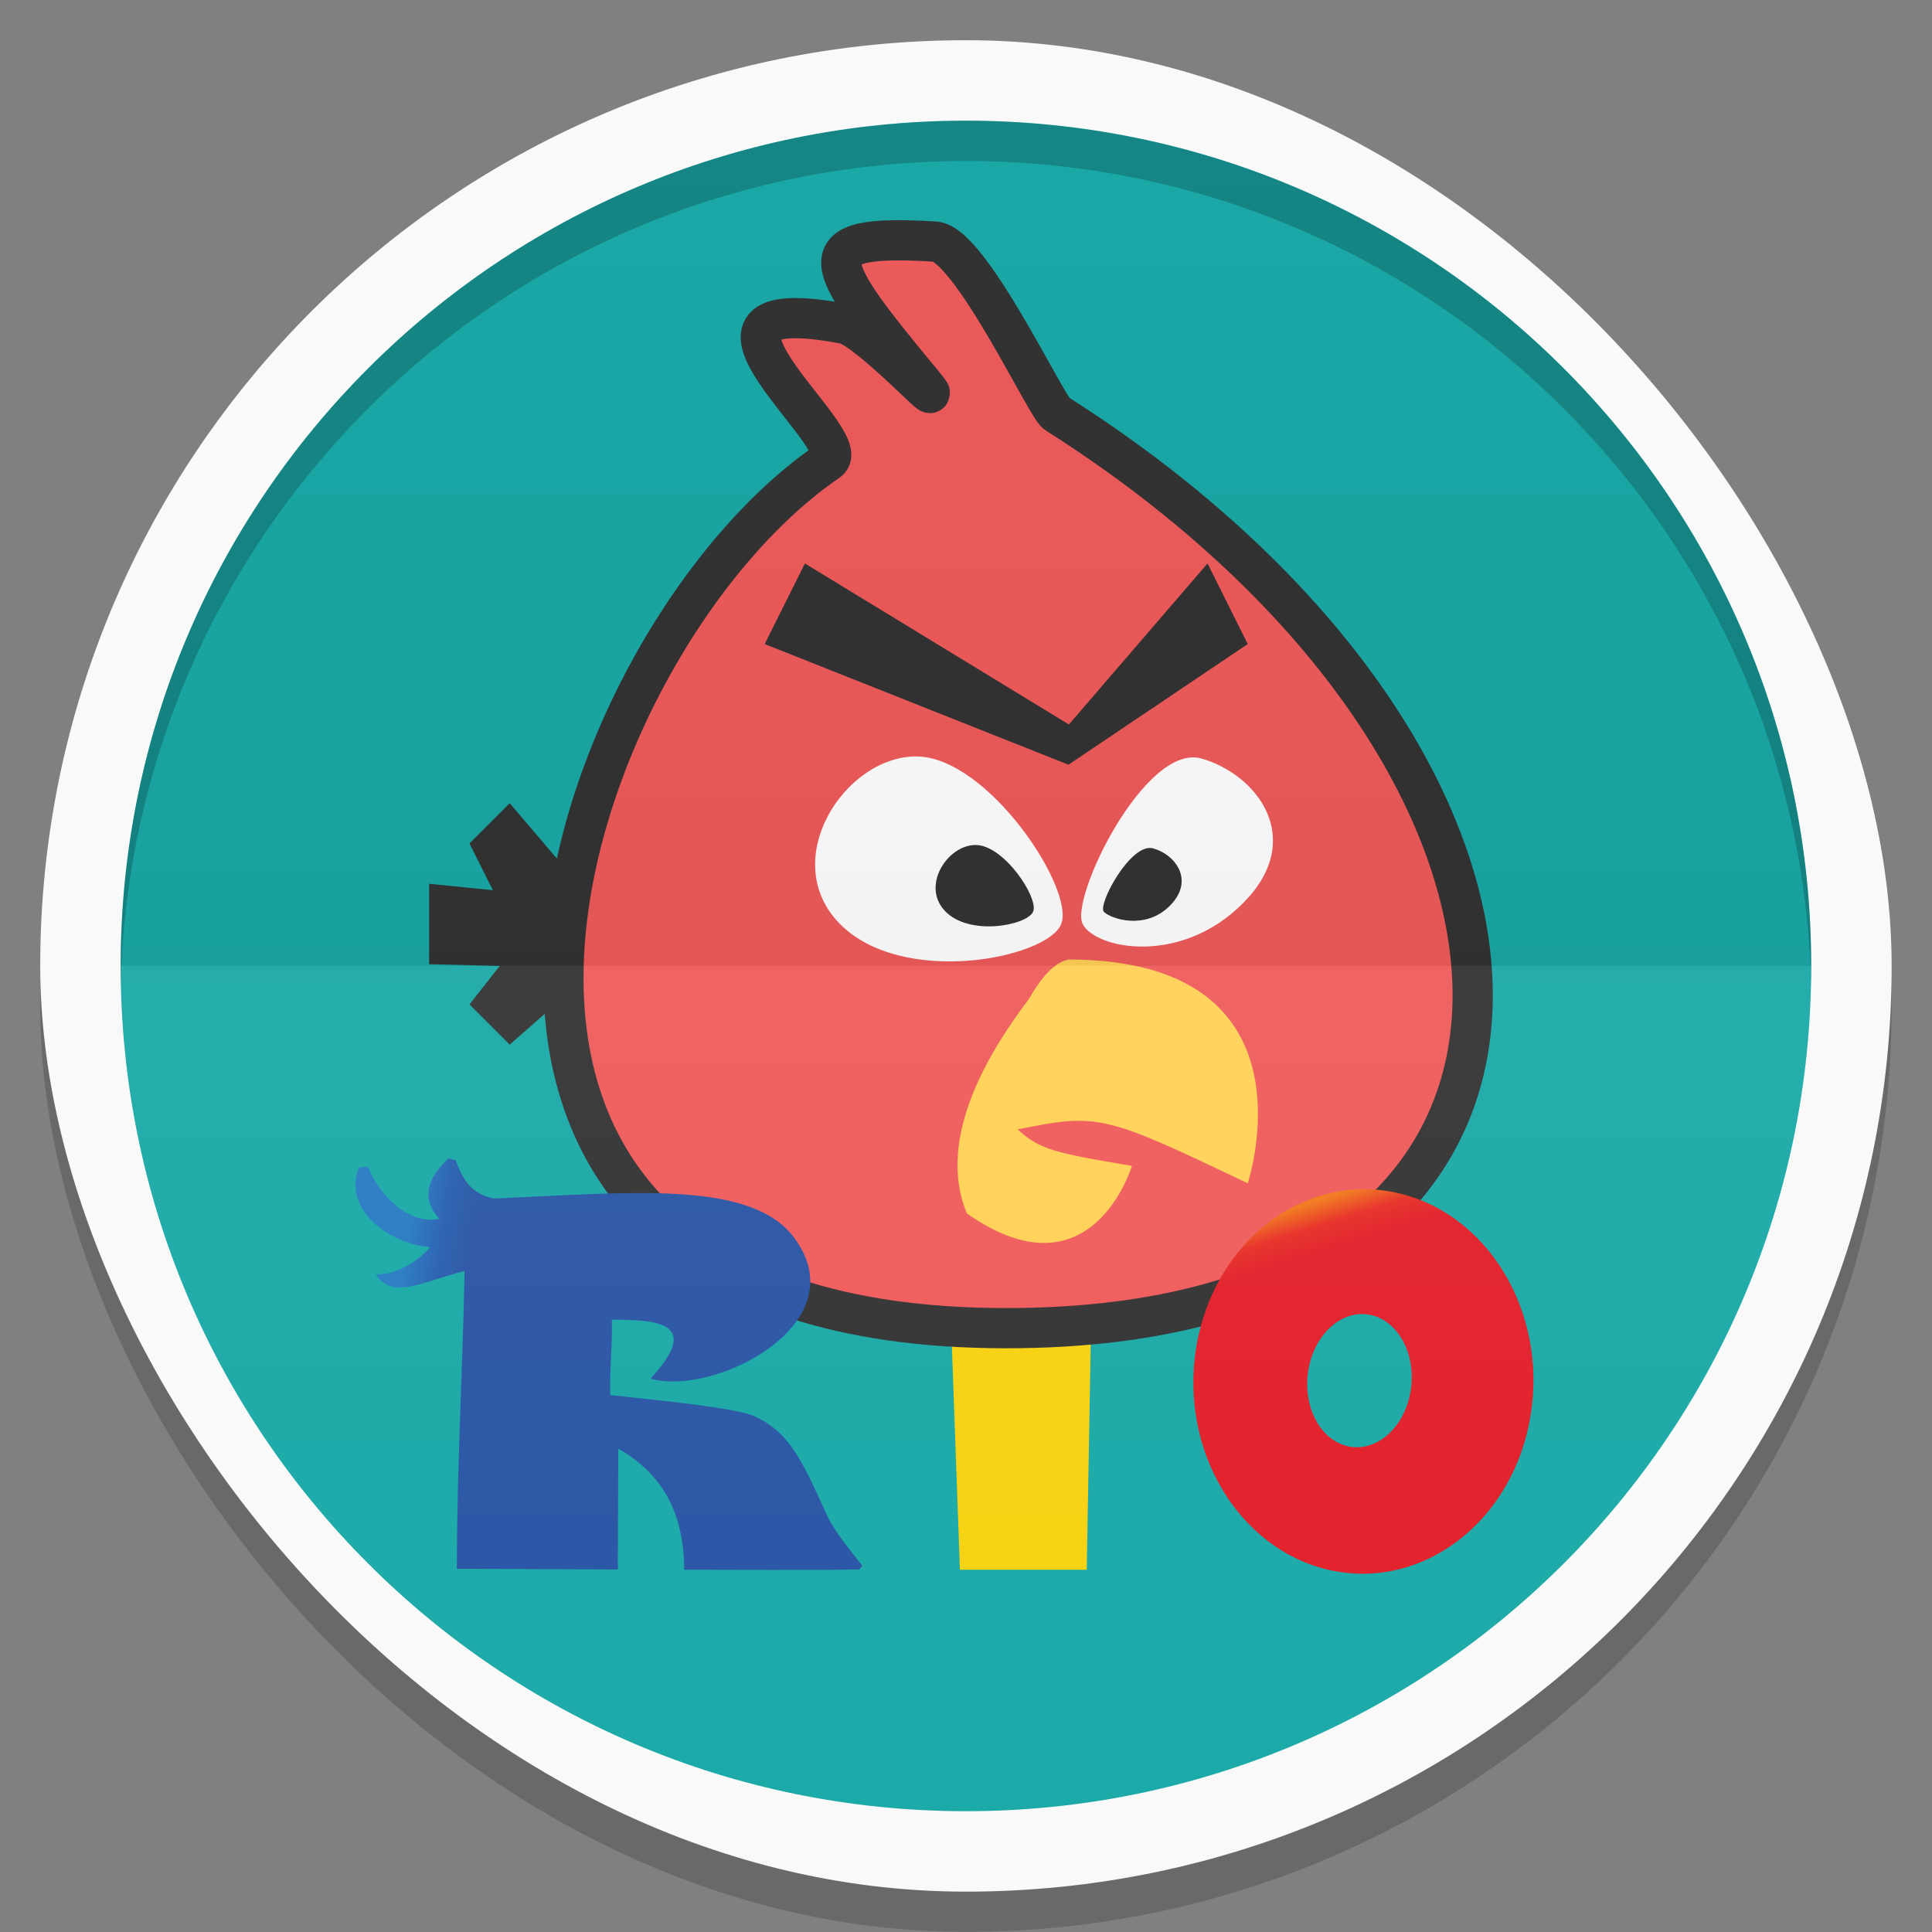 <svg xmlns="http://www.w3.org/2000/svg" xmlns:xlink="http://www.w3.org/1999/xlink" width="48" viewBox="0 0 13.547 13.547" height="48">
 <rect x="0" y="0" width="13.547" height="13.547" fill="#808080" stroke="none"/>
 <defs>
  <clipPath>
   <path d="M 92.311,355.545 L 479.511,355.545 L 479.511,68.185 L 92.311,68.185 L 92.311,355.545 z"/>
  </clipPath>
  <clipPath>
   <path d="M 93.311,69.185 L 478.511,69.185 L 478.511,354.545 L 93.311,354.545 L 93.311,69.185 z"/>
  </clipPath>
  <clipPath>
   <path d="M 93.311,354.545 L 478.511,354.545 L 478.511,69.185 L 93.311,69.185 L 93.311,354.545 z"/>
  </clipPath>
  <clipPath>
   <path d="M 95.311,352.545 L 476.403,352.545 L 476.403,71.423 L 95.311,71.423 L 95.311,352.545 z"/>
  </clipPath>
  <clipPath>
   <rect height="96" x="-100" width="96" fill="#fff"/>
  </clipPath>
  <clipPath>
   <path d="M 54.1,12.5 12.9,54.7 C -2.7,70.3 23,69 32.3,74.9 36.6,77.7 18.5,81.3 22.2,85 c 3.6,3.7 21.7,7.1 25.3,10.7 3.6,3.7 -7.3,7.6 -3.7,11.3 3.5,3.7 11.9,0.2 13.4,8.6 1.1,6.2 15.4,3.1 21.8,-2.2 4,-3.4 -6.9,-3.4 -3.3,-7.1 9,-9.1 17,-4.1 20.3,-12.5 1.8,-4.5 -13.6,-7.7 -9.5,-10.6 9.8,-6.9 45.8,-10.4 29.2,-27 L 73,12.5 c -5.3,-5 -14,-5 -18.9,0 z m -9.9,64.7 c 0.9,0 30.8,4 19.3,7.1 -4.4,1.2 -24.6,-7.1 -19.3,-7.1 z m 57.2,16.6 c 0,2.1 16.3,3.3 15.4,-0.5 -1.3,-6.4 -13.6,-5.9 -15.4,0.5 z m -69.5,11.1 c 3.7,3.2 9.3,-0.7 11.1,-5.2 -3.6,-4.7 -16.9,0.3 -11.1,5.2 z m 67.5,-6.7 c -4.6,4.2 0.8,8.6 5.3,5.7 1.2,-0.8 -0.1,-4.7 -5.3,-5.7 z"/>
  </clipPath>
  <clipPath>
   <rect height="84" rx="6" y="6" x="6" width="84" fill="#fff"/>
  </clipPath>
  <clipPath>
   <rect height="20" rx="2" y="1" x="1" width="20" fill="#fff" fill-rule="evenodd"/>
  </clipPath>
  <clipPath>
   <path d="M -670.14,51.863 L -114.616,405.003 L -257.111,510.326 L -514.221,-71.013 L -670.14,51.863 z"/>
  </clipPath>
  <clipPath>
   <rect height="96" x="-100" width="96" fill="#fff"/>
  </clipPath>
  <clipPath>
   <rect height="84" rx="6" y="6" x="6" width="84" fill="#fff"/>
  </clipPath>
  <clipPath>
   <rect height="20" rx="2" y="1" x="1" width="20" fill="#fff" fill-rule="evenodd"/>
  </clipPath>
  <linearGradient xlink:href="#1" id="0" gradientUnits="userSpaceOnUse" y1="24" x2="0" y2="48" gradientTransform="matrix(0.282,0,0,0.282,6.7399158e-7,-6.3183333e-6)"/>
  <linearGradient id="1">
   <stop stop-color="#ffffff"/>
   <stop offset="1" stop-color="#ffffff" stop-opacity="0"/>
  </linearGradient>
  <linearGradient xlink:href="#3" id="2" y1="24" x2="0" y2="48" gradientUnits="userSpaceOnUse" gradientTransform="matrix(-0.282,0,0,-0.282,13.547,13.547)"/>
  <linearGradient id="3">
   <stop/>
   <stop offset="1" stop-opacity="0"/>
  </linearGradient>
  <linearGradient x1="0" x2="1" gradientUnits="userSpaceOnUse" gradientTransform="matrix(-232.087,497.712,497.712,232.087,941.456,74.882)" id="4">
   <stop stop-color="#e21f2a"/>
   <stop offset="0.52" stop-color="#e72f26"/>
   <stop offset="1" stop-color="#f1781c"/>
  </linearGradient>
  <linearGradient x1="0" x2="1" gradientUnits="userSpaceOnUse" gradientTransform="matrix(-0.065,0.532,-0.532,-0.065,1.082,8.287)" id="5">
   <stop stop-color="#f8d110"/>
   <stop offset="1" stop-color="#f4a818"/>
  </linearGradient>
  <linearGradient x1="0" x2="1" gradientUnits="userSpaceOnUse" gradientTransform="matrix(-1.217,-0.193,0.193,-1.217,1.087,8.611)" id="6">
   <stop stop-color="#2955a5"/>
   <stop offset="0.46" stop-color="#2860af"/>
   <stop offset="1" stop-color="#287bc4"/>
  </linearGradient>
  <linearGradient x2="1" x1="0" gradientTransform="matrix(-0.074,-0.35,0.299,-0.095,5.032,10.129)" gradientUnits="userSpaceOnUse" id="7" xlink:href="#4"/>
  <linearGradient xlink:href="#5" id="8" gradientUnits="userSpaceOnUse" gradientTransform="matrix(-0.023,0.189,-0.189,-0.023,3.809,11.247)" x1="0" x2="1"/>
  <linearGradient xlink:href="#6" id="9" gradientUnits="userSpaceOnUse" gradientTransform="matrix(-0.431,-0.07,0.07,-0.431,2.93,10.942)" x1="0" x2="1"/>
 </defs>
 <g>
  <rect width="12.982" x="0.282" y="0.564" rx="6.491" height="12.982" opacity="0.18" fill-rule="evenodd"/>
  <rect height="12.982" rx="6.491" y="0.282" x="0.282" width="12.982" fill="#f9f9f9" fill-rule="evenodd"/>
 </g>
 <g>
  <path d="m 12.7,6.773 c 0,-3.273 -2.653,-5.927 -5.927,-5.927 -3.273,0 -5.927,2.654 -5.927,5.927 0,3.273 2.653,5.927 5.927,5.927 3.273,0 5.927,-2.653 5.927,-5.927 z" fill="#1aa9a7"/>
 </g>
 <g>
  <path d="m 6.672,9.368 0.977,0 -0.029,1.639 -0.889,0 -0.059,-1.639" fill="url(#8)" fill-rule="evenodd"/>
  <path d="M 7.408,2.899 C 7.338,2.855 6.802,1.71 6.556,1.694 5.628,1.637 5.76,1.831 6.473,2.693 6.692,2.958 6.09,2.302 5.919,2.27 4.562,2.014 6.023,3.087 5.806,3.234 3.918,4.522 2.334,9.313 7.056,9.313 c 4.369,0 4.233,-3.951 0.352,-6.414 z" fill="#ef5b5b" stroke="#333333" stroke-width="0.282"/>
  <path d="M 3.574,7.325 3.292,7.043 3.504,6.773 3.009,6.761 l 0,-0.564 0.447,0.045 L 3.292,5.914 3.574,5.632 3.971,6.098 3.895,7.043 z" fill="#333333"/>
  <path d="m 6.424,5.304 c -0.505,0 -0.972,0.731 -0.535,1.174 0.437,0.443 1.443,0.244 1.55,0.006 C 7.547,6.246 6.928,5.304 6.424,5.304 z" fill="#ffffff"/>
  <path d="M 8.426,5.319 C 8.823,5.434 9.157,5.887 8.719,6.33 8.282,6.773 7.685,6.656 7.592,6.48 7.498,6.304 8.029,5.205 8.426,5.319 z" fill="#ffffff"/>
  <path d="m 6.841,5.925 c -0.2,0 -0.385,0.29 -0.212,0.466 0.173,0.176 0.572,0.097 0.615,0.002 C 7.286,6.299 7.041,5.925 6.841,5.925 z" fill="#333333"/>
  <path d="M 8.087,5.949 C 8.245,5.994 8.377,6.175 8.204,6.35 8.03,6.526 7.786,6.442 7.74,6.393 7.695,6.344 7.93,5.903 8.087,5.949 z" fill="#333333"/>
  <path d="M 5.362,4.516 7.492,5.362 8.749,4.516 8.467,3.951 7.495,5.08 5.644,3.951" fill="#333333"/>
  <path d="M 7.492,6.729 C 7.395,6.744 7.297,6.859 7.213,7.007 6.96,7.341 6.554,7.969 6.78,8.509 7.655,9.122 7.937,8.175 7.937,8.175 7.398,8.085 7.29,8.061 7.136,7.919 7.707,7.803 7.748,7.82 8.749,8.297 c 0,0 0.523,-1.569 -1.257,-1.569 z" fill="#ffd155"/>
  <path d="M 9.313,11.007 C 8.682,10.859 8.269,10.167 8.388,9.446 8.507,8.724 9.114,8.242 9.751,8.355 L 9.609,9.22 C 9.41,9.179 9.216,9.353 9.174,9.607 9.132,9.862 9.258,10.101 9.456,10.142 z M 9.779,8.361 C 10.427,8.494 10.853,9.196 10.732,9.928 10.612,10.66 9.989,11.146 9.341,11.013 c -0.009,-0.002 -0.019,-0.004 -0.028,-0.006 l 0.143,-0.865 C 9.654,10.183 9.849,10.009 9.891,9.755 9.933,9.5 9.807,9.261 9.609,9.22 L 9.751,8.355 c 0.009,0.002 0.019,0.003 0.028,0.005" fill="url(#7)" fill-rule="evenodd"/>
  <path d="m 3.258,8.912 c -0.015,0.728 -0.052,1.312 -0.055,2.088 0.448,0.002 0.681,0.003 1.129,0.005 0.002,-0.298 0.003,-0.847 0.003,-0.847 0.282,0.16 0.462,0.417 0.462,0.849 0.409,-7.46e-4 0.82,0.005 1.227,-0.002 0.008,-0.009 0.015,-0.017 0.023,-0.026 C 5.958,10.866 5.874,10.766 5.809,10.647 5.634,10.264 5.545,10.046 5.292,9.932 5.171,9.872 4.615,9.819 4.279,9.782 c -0.005,-0.204 0.016,-0.325 0.011,-0.529 0.293,0.004 0.646,0.006 0.272,0.414 0.448,0.129 1.468,-0.391 0.999,-0.998 C 5.253,8.273 4.413,8.363 3.465,8.404 3.301,8.374 3.242,8.264 3.195,8.135 3.175,8.13 3.166,8.128 3.143,8.123 3,8.26 2.947,8.4 3.081,8.547 2.863,8.588 2.664,8.388 2.579,8.18 2.553,8.183 2.546,8.183 2.517,8.187 2.395,8.49 2.753,8.731 3.016,8.743 2.947,8.831 2.786,8.942 2.635,8.935 2.751,9.118 2.964,8.985 3.258,8.912" fill="url(#9)" fill-rule="evenodd"/>
 </g>
 <g>
  <path d="m 6.773,0.847 c -3.273,0 -5.927,2.653 -5.927,5.927 0,0.047 -0.001,0.095 0,0.141 0.074,-3.209 2.7,-5.786 5.927,-5.786 3.226,0 5.852,2.577 5.927,5.786 0.001,-0.046 0,-0.094 0,-0.141 0,-3.273 -2.654,-5.927 -5.927,-5.927 z" opacity="0.2"/>
  <path d="M 0.847,6.773 C 0.847,10.047 3.5,12.7 6.773,12.7 c 3.273,0 5.927,-2.653 5.927,-5.927 l -11.853,0 z" opacity="0.05" fill="url(#0)"/>
  <path d="m 12.7,6.773 c 0,-3.273 -2.653,-5.927 -5.927,-5.927 -3.273,0 -5.927,2.653 -5.927,5.927 l 11.853,0 z" opacity="0.05" fill="url(#2)"/>
 </g>
</svg>
